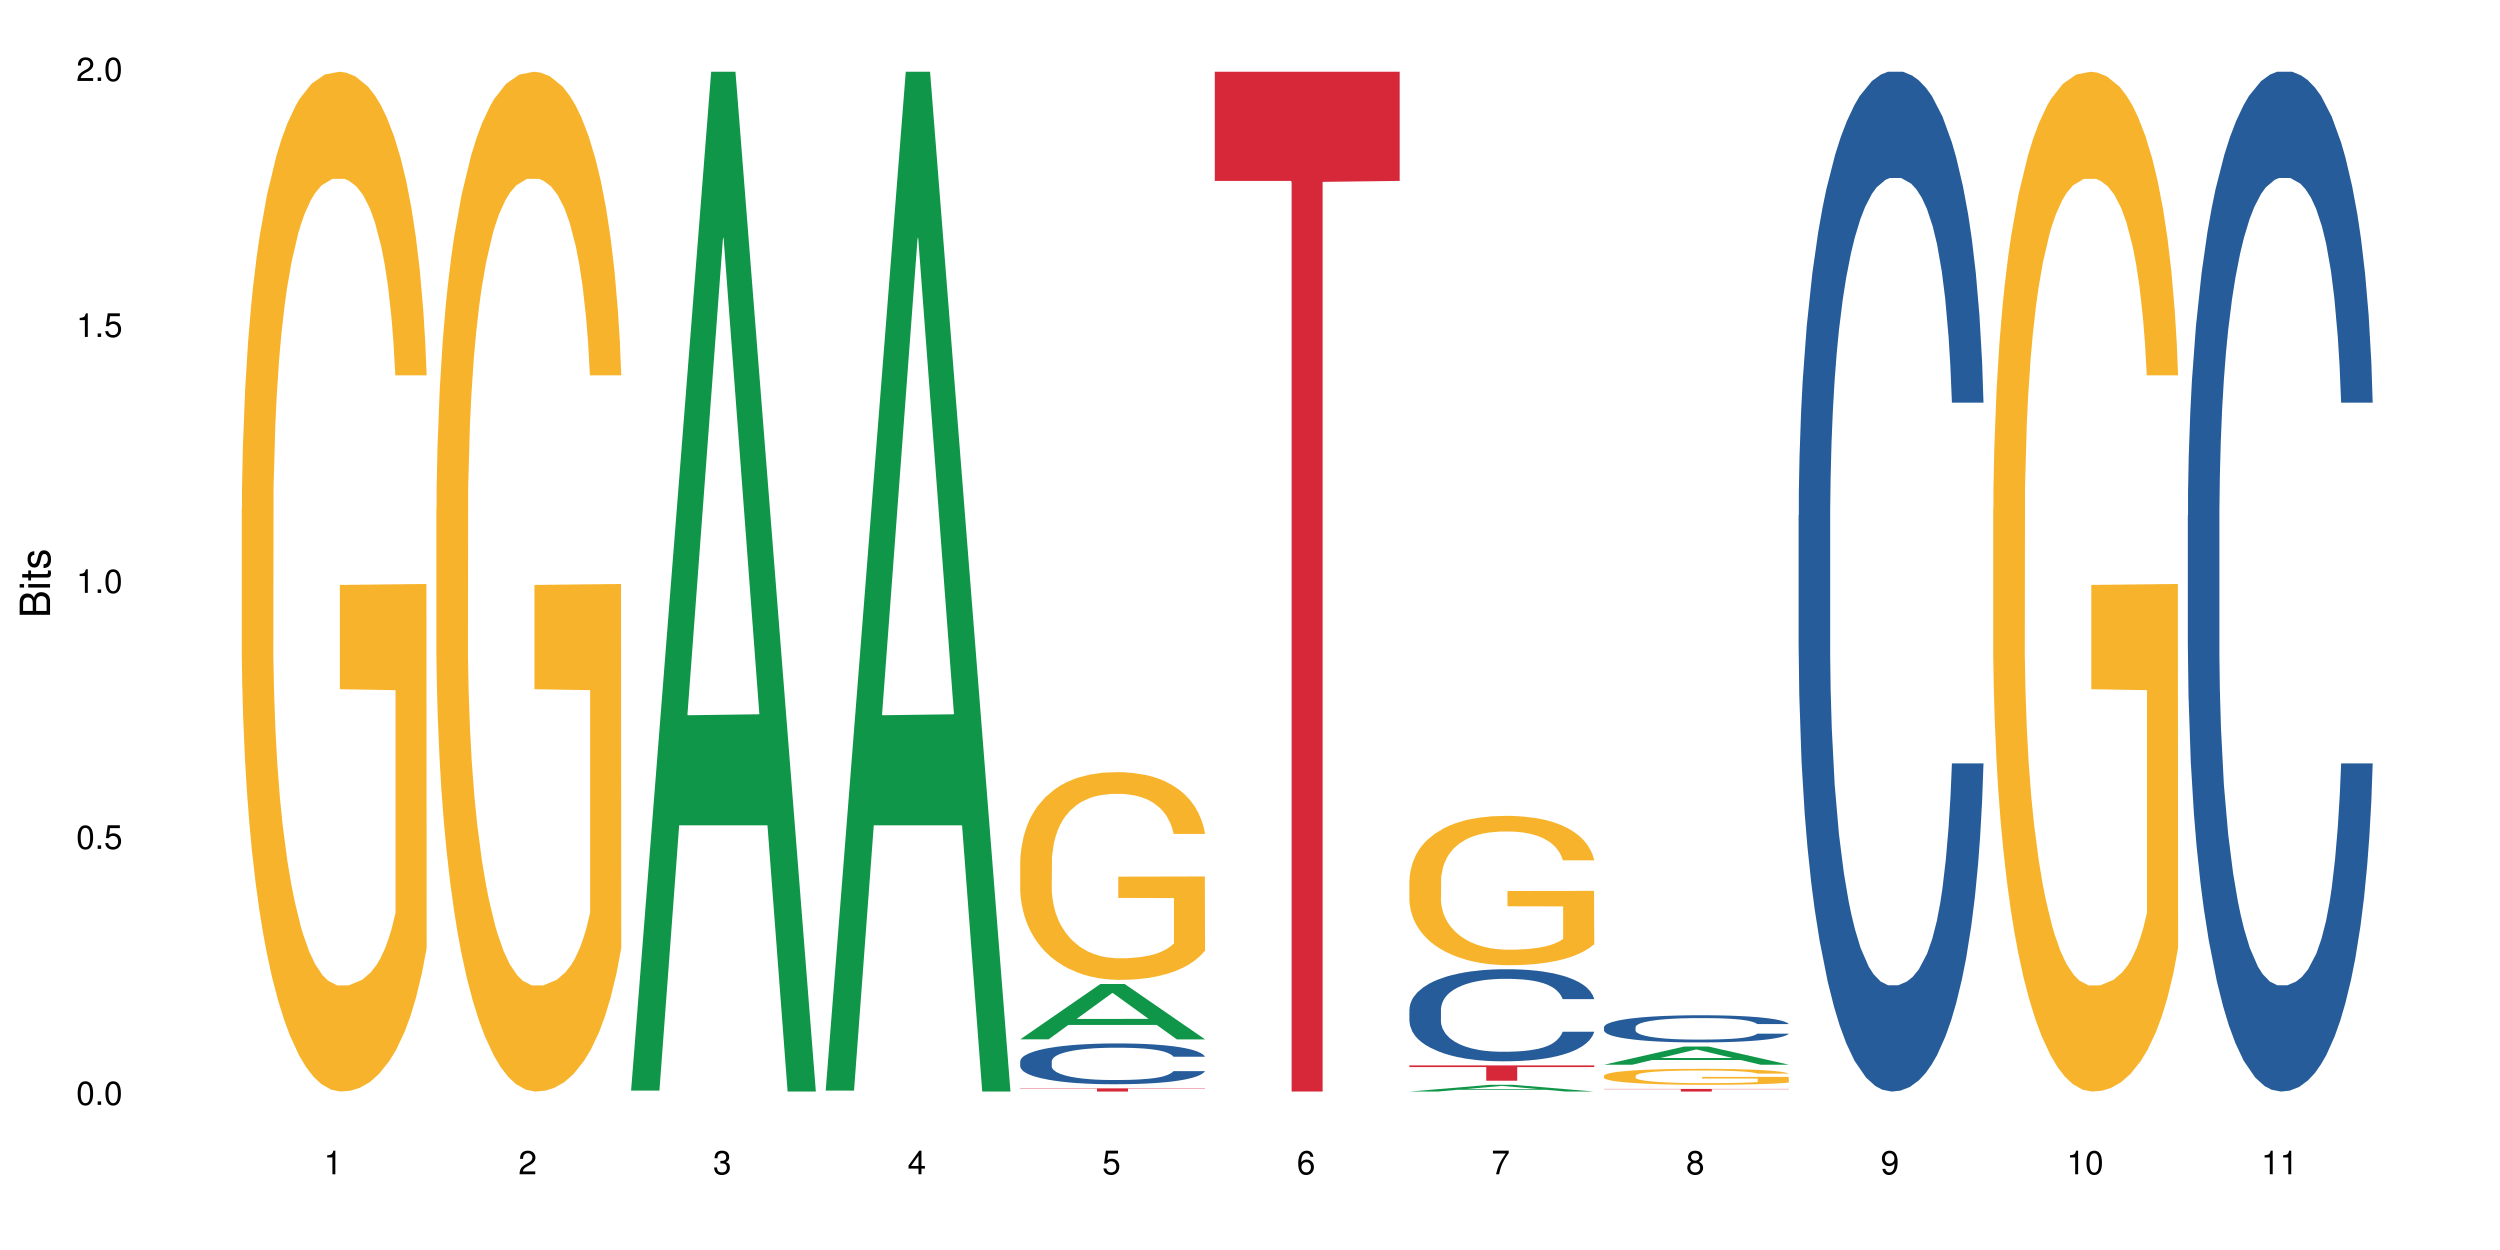 <?xml version="1.0" encoding="UTF-8"?>
<svg xmlns="http://www.w3.org/2000/svg" xmlns:xlink="http://www.w3.org/1999/xlink" width="720pt" height="360pt" viewBox="0 0 720 360" version="1.1">
<defs>
<g>
<symbol overflow="visible" id="glyph0-0">
<path style="stroke:none;" d=""/>
</symbol>
<symbol overflow="visible" id="glyph0-1">
<path style="stroke:none;" d="M 2.641 -6.797 C 2 -6.797 1.422 -6.531 1.078 -6.047 C 0.641 -5.453 0.406 -4.547 0.406 -3.297 C 0.406 -1 1.188 0.219 2.641 0.219 C 4.078 0.219 4.859 -1 4.859 -3.234 C 4.859 -4.562 4.656 -5.438 4.203 -6.047 C 3.844 -6.531 3.281 -6.797 2.641 -6.797 Z M 2.641 -6.047 C 3.547 -6.047 4 -5.125 4 -3.312 C 4 -1.375 3.562 -0.484 2.625 -0.484 C 1.734 -0.484 1.281 -1.422 1.281 -3.281 C 1.281 -5.141 1.734 -6.047 2.641 -6.047 Z M 2.641 -6.047 "/>
</symbol>
<symbol overflow="visible" id="glyph0-2">
<path style="stroke:none;" d="M 1.828 -1 L 0.828 -1 L 0.828 0 L 1.828 0 Z M 1.828 -1 "/>
</symbol>
<symbol overflow="visible" id="glyph0-3">
<path style="stroke:none;" d="M 4.562 -6.797 L 1.062 -6.797 L 0.547 -3.094 L 1.328 -3.094 C 1.719 -3.562 2.047 -3.734 2.578 -3.734 C 3.484 -3.734 4.062 -3.109 4.062 -2.094 C 4.062 -1.125 3.484 -0.531 2.578 -0.531 C 1.828 -0.531 1.375 -0.906 1.188 -1.672 L 0.328 -1.672 C 0.453 -1.109 0.547 -0.844 0.75 -0.594 C 1.125 -0.078 1.828 0.219 2.594 0.219 C 3.969 0.219 4.922 -0.781 4.922 -2.219 C 4.922 -3.562 4.031 -4.484 2.719 -4.484 C 2.25 -4.484 1.859 -4.359 1.469 -4.062 L 1.734 -5.969 L 4.562 -5.969 Z M 4.562 -6.797 "/>
</symbol>
<symbol overflow="visible" id="glyph0-4">
<path style="stroke:none;" d="M 2.484 -4.844 L 2.484 0 L 3.328 0 L 3.328 -6.797 L 2.766 -6.797 C 2.469 -5.75 2.281 -5.609 0.984 -5.453 L 0.984 -4.844 Z M 2.484 -4.844 "/>
</symbol>
<symbol overflow="visible" id="glyph0-5">
<path style="stroke:none;" d="M 4.859 -0.828 L 1.281 -0.828 C 1.359 -1.391 1.672 -1.75 2.5 -2.234 L 3.469 -2.75 C 4.406 -3.266 4.906 -3.969 4.906 -4.812 C 4.906 -5.375 4.672 -5.906 4.266 -6.266 C 3.859 -6.625 3.375 -6.797 2.719 -6.797 C 1.859 -6.797 1.219 -6.5 0.844 -5.922 C 0.609 -5.562 0.5 -5.125 0.484 -4.438 L 1.328 -4.438 C 1.359 -4.906 1.406 -5.188 1.531 -5.406 C 1.75 -5.812 2.188 -6.062 2.703 -6.062 C 3.469 -6.062 4.031 -5.516 4.031 -4.781 C 4.031 -4.25 3.719 -3.797 3.125 -3.438 L 2.234 -2.938 C 0.812 -2.141 0.406 -1.5 0.328 0 L 4.859 0 Z M 4.859 -0.828 "/>
</symbol>
<symbol overflow="visible" id="glyph0-6">
<path style="stroke:none;" d="M 2.125 -3.125 L 2.578 -3.125 C 3.516 -3.125 3.984 -2.703 3.984 -1.891 C 3.984 -1.031 3.469 -0.531 2.578 -0.531 C 1.656 -0.531 1.203 -0.984 1.156 -1.969 L 0.312 -1.969 C 0.344 -1.422 0.438 -1.078 0.609 -0.766 C 0.953 -0.109 1.625 0.219 2.547 0.219 C 3.953 0.219 4.859 -0.609 4.859 -1.906 C 4.859 -2.766 4.516 -3.25 3.703 -3.516 C 4.344 -3.766 4.656 -4.25 4.656 -4.938 C 4.656 -6.109 3.875 -6.797 2.578 -6.797 C 1.203 -6.797 0.484 -6.047 0.453 -4.609 L 1.297 -4.609 C 1.312 -5.016 1.344 -5.25 1.453 -5.453 C 1.641 -5.828 2.062 -6.062 2.594 -6.062 C 3.344 -6.062 3.797 -5.625 3.797 -4.906 C 3.797 -4.422 3.609 -4.141 3.25 -3.984 C 3.016 -3.891 2.719 -3.844 2.125 -3.844 Z M 2.125 -3.125 "/>
</symbol>
<symbol overflow="visible" id="glyph0-7">
<path style="stroke:none;" d="M 3.141 -1.625 L 3.141 0 L 3.984 0 L 3.984 -1.625 L 4.984 -1.625 L 4.984 -2.391 L 3.984 -2.391 L 3.984 -6.797 L 3.359 -6.797 L 0.266 -2.516 L 0.266 -1.625 Z M 3.141 -2.391 L 1 -2.391 L 3.141 -5.359 Z M 3.141 -2.391 "/>
</symbol>
<symbol overflow="visible" id="glyph0-8">
<path style="stroke:none;" d="M 4.781 -5.031 C 4.609 -6.141 3.891 -6.797 2.844 -6.797 C 2.094 -6.797 1.422 -6.438 1.031 -5.828 C 0.609 -5.172 0.406 -4.344 0.406 -3.094 C 0.406 -1.953 0.578 -1.234 0.984 -0.625 C 1.359 -0.078 1.953 0.219 2.703 0.219 C 3.984 0.219 4.922 -0.734 4.922 -2.078 C 4.922 -3.344 4.062 -4.234 2.844 -4.234 C 2.172 -4.234 1.641 -3.969 1.281 -3.469 C 1.281 -5.125 1.828 -6.047 2.797 -6.047 C 3.391 -6.047 3.797 -5.672 3.938 -5.031 Z M 2.734 -3.484 C 3.547 -3.484 4.062 -2.922 4.062 -2 C 4.062 -1.156 3.484 -0.531 2.703 -0.531 C 1.922 -0.531 1.328 -1.188 1.328 -2.047 C 1.328 -2.891 1.906 -3.484 2.734 -3.484 Z M 2.734 -3.484 "/>
</symbol>
<symbol overflow="visible" id="glyph0-9">
<path style="stroke:none;" d="M 4.984 -6.797 L 0.438 -6.797 L 0.438 -5.969 L 4.109 -5.969 C 2.5 -3.656 1.828 -2.234 1.328 0 L 2.219 0 C 2.594 -2.172 3.453 -4.047 4.984 -6.094 Z M 4.984 -6.797 "/>
</symbol>
<symbol overflow="visible" id="glyph0-10">
<path style="stroke:none;" d="M 3.75 -3.578 C 4.453 -4 4.688 -4.344 4.688 -4.984 C 4.688 -6.047 3.844 -6.797 2.641 -6.797 C 1.438 -6.797 0.594 -6.047 0.594 -4.984 C 0.594 -4.359 0.828 -4.016 1.516 -3.578 C 0.734 -3.203 0.359 -2.641 0.359 -1.891 C 0.359 -0.641 1.297 0.219 2.641 0.219 C 3.984 0.219 4.922 -0.641 4.922 -1.875 C 4.922 -2.641 4.531 -3.203 3.75 -3.578 Z M 2.641 -6.047 C 3.359 -6.047 3.812 -5.625 3.812 -4.969 C 3.812 -4.344 3.344 -3.922 2.641 -3.922 C 1.922 -3.922 1.453 -4.344 1.453 -4.984 C 1.453 -5.625 1.922 -6.047 2.641 -6.047 Z M 2.641 -3.203 C 3.484 -3.203 4.062 -2.672 4.062 -1.875 C 4.062 -1.062 3.484 -0.531 2.625 -0.531 C 1.797 -0.531 1.219 -1.078 1.219 -1.875 C 1.219 -2.672 1.797 -3.203 2.641 -3.203 Z M 2.641 -3.203 "/>
</symbol>
<symbol overflow="visible" id="glyph0-11">
<path style="stroke:none;" d="M 0.516 -1.547 C 0.672 -0.438 1.406 0.219 2.438 0.219 C 3.188 0.219 3.859 -0.141 4.266 -0.75 C 4.688 -1.406 4.891 -2.25 4.891 -3.484 C 4.891 -4.625 4.703 -5.359 4.312 -5.953 C 3.938 -6.5 3.344 -6.797 2.594 -6.797 C 1.297 -6.797 0.359 -5.844 0.359 -4.516 C 0.359 -3.25 1.234 -2.344 2.453 -2.344 C 3.094 -2.344 3.562 -2.578 4.016 -3.109 C 4 -1.453 3.469 -0.531 2.5 -0.531 C 1.906 -0.531 1.484 -0.906 1.359 -1.547 Z M 2.578 -6.062 C 3.375 -6.062 3.969 -5.406 3.969 -4.531 C 3.969 -3.688 3.375 -3.094 2.547 -3.094 C 1.734 -3.094 1.234 -3.672 1.234 -4.578 C 1.234 -5.438 1.797 -6.062 2.578 -6.062 Z M 2.578 -6.062 "/>
</symbol>
<symbol overflow="visible" id="glyph1-0">
<path style="stroke:none;" d=""/>
</symbol>
<symbol overflow="visible" id="glyph1-1">
<path style="stroke:none;" d="M 0 -0.953 L 0 -4.891 C 0 -5.719 -0.234 -6.344 -0.734 -6.797 C -1.188 -7.234 -1.812 -7.469 -2.5 -7.469 C -3.547 -7.469 -4.188 -7 -4.625 -5.875 C -4.984 -6.672 -5.641 -7.094 -6.531 -7.094 C -7.156 -7.094 -7.734 -6.859 -8.141 -6.391 C -8.562 -5.938 -8.75 -5.344 -8.75 -4.5 L -8.75 -0.953 Z M -4.984 -2.062 L -7.766 -2.062 L -7.766 -4.219 C -7.766 -4.844 -7.688 -5.203 -7.453 -5.5 C -7.219 -5.812 -6.859 -5.969 -6.375 -5.969 C -5.906 -5.969 -5.531 -5.812 -5.297 -5.5 C -5.062 -5.203 -4.984 -4.844 -4.984 -4.219 Z M -0.984 -2.062 L -4 -2.062 L -4 -4.781 C -4 -5.328 -3.859 -5.688 -3.578 -5.953 C -3.297 -6.219 -2.922 -6.359 -2.484 -6.359 C -2.062 -6.359 -1.688 -6.219 -1.406 -5.953 C -1.109 -5.688 -0.984 -5.328 -0.984 -4.781 Z M -0.984 -2.062 "/>
</symbol>
<symbol overflow="visible" id="glyph1-2">
<path style="stroke:none;" d="M -6.281 -1.797 L -6.281 -0.797 L 0 -0.797 L 0 -1.797 Z M -8.75 -1.797 L -8.75 -0.797 L -7.484 -0.797 L -7.484 -1.797 Z M -8.75 -1.797 "/>
</symbol>
<symbol overflow="visible" id="glyph1-3">
<path style="stroke:none;" d="M -6.281 -3.047 L -6.281 -2.016 L -8.016 -2.016 L -8.016 -1.016 L -6.281 -1.016 L -6.281 -0.172 L -5.469 -0.172 L -5.469 -1.016 L -0.719 -1.016 C -0.078 -1.016 0.281 -1.453 0.281 -2.234 C 0.281 -2.469 0.25 -2.719 0.188 -3.047 L -0.641 -3.047 C -0.609 -2.922 -0.594 -2.766 -0.594 -2.562 C -0.594 -2.141 -0.719 -2.016 -1.156 -2.016 L -5.469 -2.016 L -5.469 -3.047 Z M -6.281 -3.047 "/>
</symbol>
<symbol overflow="visible" id="glyph1-4">
<path style="stroke:none;" d="M -4.531 -5.25 C -5.766 -5.25 -6.469 -4.422 -6.469 -2.969 C -6.469 -1.516 -5.719 -0.562 -4.547 -0.562 C -3.562 -0.562 -3.094 -1.062 -2.734 -2.562 L -2.516 -3.484 C -2.344 -4.188 -2.094 -4.469 -1.625 -4.469 C -1.047 -4.469 -0.641 -3.875 -0.641 -3 C -0.641 -2.453 -0.797 -2 -1.062 -1.75 C -1.25 -1.594 -1.422 -1.531 -1.875 -1.469 L -1.875 -0.406 C -0.422 -0.453 0.281 -1.266 0.281 -2.922 C 0.281 -4.5 -0.5 -5.516 -1.719 -5.516 C -2.656 -5.516 -3.172 -4.984 -3.469 -3.734 L -3.703 -2.766 C -3.891 -1.953 -4.156 -1.609 -4.594 -1.609 C -5.172 -1.609 -5.547 -2.125 -5.547 -2.938 C -5.547 -3.75 -5.203 -4.172 -4.531 -4.203 Z M -4.531 -5.25 "/>
</symbol>
</g>
</defs>
<g id="surface38680">
<rect x="0" y="0" width="720" height="360" style="fill:rgb(100%,100%,100%);fill-opacity:1;stroke:none;"/>
<path style=" stroke:none;fill-rule:nonzero;fill:rgb(96.863%,70.196%,16.863%);fill-opacity:1;" d="M 69.629 146.461 L 69.695 146.191 L 69.695 140.828 L 69.953 128.758 L 70.602 112.129 L 71.449 98.449 L 72.355 87.719 L 72.941 82.086 L 73.914 74.039 L 74.758 68.141 L 76.902 56.07 L 79.629 44.805 L 81.121 39.977 L 82.809 35.414 L 85.215 30.32 L 86.316 28.441 L 89.691 24.148 L 93.523 21.469 L 97.746 20.664 L 99.691 20.93 L 102.355 22.004 L 105.992 24.953 L 108.07 27.637 L 109.691 30.32 L 111.379 33.805 L 113.457 39.172 L 115.406 45.609 L 116.965 52.047 L 118.523 60.094 L 119.82 68.676 L 120.926 78.062 L 121.898 89.328 L 122.484 98.715 L 122.875 108.105 L 113.848 108.105 L 113.328 98.715 L 112.742 91.477 L 111.77 82.625 L 110.797 76.188 L 109.82 71.09 L 108.004 64.117 L 106.445 59.824 L 104.496 56.07 L 102.613 53.656 L 100.473 52.047 L 99.172 51.508 L 95.73 51.508 L 92.613 53.387 L 90.797 55.531 L 89.5 57.68 L 87.68 61.703 L 86.578 64.922 L 85.926 67.066 L 83.98 75.383 L 82.68 82.891 L 81.965 87.988 L 81.059 96.035 L 80.406 103.277 L 79.695 114.004 L 79.305 122.051 L 78.785 140.293 L 78.719 188.574 L 78.914 198.766 L 79.305 209.762 L 79.824 219.418 L 80.602 229.609 L 81.383 237.391 L 82.746 247.852 L 83.914 254.824 L 84.824 259.383 L 86.578 266.625 L 87.289 269.039 L 88.98 273.867 L 90.73 277.625 L 92.875 280.844 L 94.5 282.453 L 97.094 283.793 L 100.406 283.793 L 104.305 282.184 L 106.77 280.039 L 108.457 277.891 L 109.562 276.016 L 110.926 273.062 L 111.898 270.383 L 112.809 267.43 L 113.914 262.871 L 113.914 198.766 L 97.875 198.496 L 97.875 168.457 L 122.809 168.188 L 122.875 273.062 L 121.512 280.305 L 119.82 287.281 L 118.199 292.645 L 116.512 297.203 L 114.109 302.301 L 112.16 305.52 L 109.172 309.273 L 106.445 311.688 L 103.59 313.297 L 101.055 314.102 L 98.07 314.371 L 95.406 313.836 L 92.551 312.227 L 90.277 310.078 L 88.199 307.398 L 86.121 303.91 L 83.523 298.277 L 81.836 293.719 L 80.082 288.086 L 78.332 281.379 L 76.773 274.137 L 75.734 268.504 L 74.695 262.066 L 73.59 254.02 L 72.551 244.898 L 71.773 236.586 L 71.059 227.195 L 70.539 218.344 L 70.02 206.277 L 69.758 196.621 L 69.629 188.305 Z M 69.629 146.461 "/>
<path style=" stroke:none;fill-rule:nonzero;fill:rgb(96.863%,70.196%,16.863%);fill-opacity:1;" d="M 125.676 146.461 L 125.742 146.191 L 125.742 140.828 L 126 128.758 L 126.648 112.129 L 127.492 98.449 L 128.402 87.719 L 128.988 82.086 L 129.961 74.039 L 130.805 68.141 L 132.949 56.07 L 135.676 44.805 L 137.168 39.977 L 138.855 35.414 L 141.258 30.32 L 142.363 28.441 L 145.738 24.148 L 149.57 21.469 L 153.793 20.664 L 155.738 20.93 L 158.402 22.004 L 162.039 24.953 L 164.117 27.637 L 165.738 30.32 L 167.426 33.805 L 169.504 39.172 L 171.453 45.609 L 173.012 52.047 L 174.57 60.094 L 175.867 68.676 L 176.973 78.062 L 177.945 89.328 L 178.531 98.715 L 178.918 108.105 L 169.895 108.105 L 169.375 98.715 L 168.789 91.477 L 167.816 82.625 L 166.844 76.188 L 165.867 71.09 L 164.051 64.117 L 162.492 59.824 L 160.543 56.07 L 158.66 53.656 L 156.52 52.047 L 155.219 51.508 L 151.777 51.508 L 148.66 53.387 L 146.844 55.531 L 145.543 57.68 L 143.727 61.703 L 142.621 64.922 L 141.973 67.066 L 140.027 75.383 L 138.727 82.891 L 138.012 87.988 L 137.105 96.035 L 136.453 103.277 L 135.738 114.004 L 135.352 122.051 L 134.832 140.293 L 134.766 188.574 L 134.961 198.766 L 135.352 209.762 L 135.871 219.418 L 136.648 229.609 L 137.43 237.391 L 138.793 247.852 L 139.961 254.824 L 140.871 259.383 L 142.621 266.625 L 143.336 269.039 L 145.023 273.867 L 146.777 277.625 L 148.922 280.844 L 150.543 282.453 L 153.141 283.793 L 156.453 283.793 L 160.348 282.184 L 162.816 280.039 L 164.504 277.891 L 165.609 276.016 L 166.973 273.062 L 167.945 270.383 L 168.855 267.43 L 169.961 262.871 L 169.961 198.766 L 153.922 198.496 L 153.922 168.457 L 178.855 168.188 L 178.918 273.062 L 177.555 280.305 L 175.867 287.281 L 174.246 292.645 L 172.555 297.203 L 170.152 302.301 L 168.207 305.52 L 165.219 309.273 L 162.492 311.688 L 159.637 313.297 L 157.102 314.102 L 154.117 314.371 L 151.453 313.836 L 148.598 312.227 L 146.324 310.078 L 144.246 307.398 L 142.168 303.91 L 139.57 298.277 L 137.883 293.719 L 136.129 288.086 L 134.375 281.379 L 132.816 274.137 L 131.777 268.504 L 130.742 262.066 L 129.637 254.02 L 128.598 244.898 L 127.82 236.586 L 127.105 227.195 L 126.586 218.344 L 126.066 206.277 L 125.805 196.621 L 125.676 188.305 Z M 125.676 146.461 "/>
<path style=" stroke:none;fill-rule:nonzero;fill:rgb(6.275%,58.824%,28.235%);fill-opacity:1;" d="M 181.723 314.094 L 181.777 313.82 L 204.816 20.664 L 211.812 20.664 L 234.965 314.371 L 226.832 314.371 L 221.031 237.703 L 195.602 237.703 L 189.914 314.094 L 181.723 314.094 L 198.047 205.988 L 218.695 205.711 L 208.402 68.648 L 208.289 68.375 L 208.172 69.199 L 197.992 205.711 L 198.047 205.988 Z M 181.723 314.094 "/>
<path style=" stroke:none;fill-rule:nonzero;fill:rgb(6.275%,58.824%,28.235%);fill-opacity:1;" d="M 237.77 314.094 L 237.824 313.82 L 260.863 20.664 L 267.859 20.664 L 291.012 314.371 L 282.879 314.371 L 277.074 237.703 L 251.648 237.703 L 245.961 314.094 L 237.77 314.094 L 254.094 205.988 L 274.742 205.711 L 264.449 68.648 L 264.332 68.375 L 264.219 69.199 L 254.039 205.711 L 254.094 205.988 Z M 237.77 314.094 "/>
<path style=" stroke:none;fill-rule:nonzero;fill:rgb(6.275%,58.824%,28.235%);fill-opacity:1;" d="M 293.816 299.324 L 293.871 299.312 L 316.91 283.387 L 323.906 283.387 L 347.059 299.34 L 338.926 299.34 L 333.121 295.176 L 307.695 295.176 L 302.008 299.324 L 293.816 299.324 L 310.141 293.453 L 330.789 293.438 L 320.492 285.992 L 320.379 285.977 L 320.266 286.023 L 310.082 293.438 L 310.141 293.453 Z M 293.816 299.324 "/>
<path style=" stroke:none;fill-rule:nonzero;fill:rgb(14.51%,36.078%,60%);fill-opacity:1;" d="M 293.816 305.633 L 293.879 305.621 L 293.879 305.363 L 294.074 304.953 L 294.527 304.438 L 294.984 304.086 L 296.152 303.453 L 297.777 302.84 L 299.465 302.367 L 300.699 302.09 L 301.801 301.875 L 304.332 301.477 L 305.957 301.273 L 307.711 301.09 L 309.852 300.906 L 311.41 300.801 L 314.918 300.629 L 317.516 300.551 L 319.527 300.52 L 323.879 300.52 L 326.477 300.562 L 328.359 300.617 L 330.438 300.703 L 332.191 300.801 L 335.242 301.035 L 337.969 301.336 L 339.203 301.508 L 341.148 301.84 L 342.645 302.164 L 343.684 302.441 L 344.852 302.84 L 345.891 303.324 L 346.668 303.871 L 347.059 304.332 L 337.969 304.332 L 337.516 303.902 L 336.996 303.57 L 336.02 303.129 L 335.047 302.816 L 333.684 302.508 L 332.449 302.305 L 330.762 302.098 L 329.266 301.969 L 327.711 301.875 L 326.215 301.809 L 323.359 301.746 L 320.047 301.746 L 318.812 301.766 L 316.281 301.852 L 314.918 301.926 L 312.969 302.078 L 311.605 302.219 L 309.984 302.43 L 308.879 302.613 L 307.516 302.895 L 306.543 303.141 L 305.438 303.496 L 304.789 303.762 L 304.203 304.062 L 303.684 304.418 L 303.293 304.793 L 303.035 305.191 L 302.906 305.578 L 302.906 307.242 L 303.035 307.629 L 303.359 308.078 L 304.203 308.734 L 305.438 309.305 L 306.867 309.754 L 308.23 310.078 L 309.008 310.227 L 310.047 310.398 L 311.672 310.613 L 314.008 310.828 L 315.371 310.914 L 317.449 311 L 319.594 311.043 L 322.449 311.043 L 324.98 311 L 326.672 310.945 L 328.422 310.859 L 330.824 310.676 L 332.32 310.504 L 333.617 310.301 L 334.594 310.098 L 335.242 309.926 L 336.215 309.594 L 336.996 309.227 L 337.578 308.852 L 337.969 308.488 L 347.059 308.488 L 346.668 308.918 L 346.086 309.336 L 345.5 309.648 L 344.59 310.023 L 343.551 310.355 L 342.059 310.73 L 340.824 310.977 L 339.203 311.246 L 337.707 311.449 L 336.086 311.633 L 333.684 311.848 L 332.125 311.957 L 330.438 312.051 L 328.422 312.137 L 325.891 312.211 L 323.164 312.254 L 320.633 312.266 L 317.906 312.246 L 315.891 312.203 L 313.23 312.105 L 309.918 311.914 L 307.516 311.707 L 305.633 311.504 L 304.008 311.289 L 302.191 311 L 299.852 310.527 L 298.426 310.16 L 297.449 309.863 L 296.348 309.441 L 295.566 309.066 L 294.66 308.465 L 294.008 307.703 L 293.816 307.113 Z M 293.816 305.633 "/>
<path style=" stroke:none;fill-rule:nonzero;fill:rgb(96.863%,70.196%,16.863%);fill-opacity:1;" d="M 293.816 247.996 L 293.879 247.941 L 293.879 246.848 L 294.141 244.391 L 294.789 241 L 295.633 238.215 L 296.543 236.027 L 297.125 234.879 L 298.102 233.242 L 298.945 232.039 L 301.086 229.578 L 303.812 227.285 L 305.309 226.301 L 306.996 225.371 L 309.398 224.332 L 310.504 223.949 L 313.879 223.078 L 317.711 222.531 L 321.93 222.367 L 323.879 222.422 L 326.539 222.641 L 330.176 223.238 L 332.254 223.785 L 333.879 224.332 L 335.566 225.043 L 337.645 226.137 L 339.59 227.449 L 341.148 228.758 L 342.707 230.398 L 344.008 232.148 L 345.109 234.062 L 346.086 236.355 L 346.668 238.27 L 347.059 240.18 L 338.035 240.18 L 337.516 238.27 L 336.93 236.793 L 335.957 234.988 L 334.98 233.68 L 334.008 232.641 L 332.191 231.219 L 330.633 230.344 L 328.684 229.578 L 326.801 229.086 L 324.656 228.758 L 323.359 228.652 L 319.918 228.652 L 316.801 229.031 L 314.984 229.469 L 313.684 229.906 L 311.867 230.727 L 310.762 231.383 L 310.113 231.82 L 308.164 233.516 L 306.867 235.043 L 306.152 236.082 L 305.242 237.723 L 304.594 239.199 L 303.879 241.383 L 303.488 243.023 L 302.969 246.738 L 302.906 256.578 L 303.102 258.652 L 303.488 260.895 L 304.008 262.859 L 304.789 264.938 L 305.566 266.523 L 306.93 268.652 L 308.102 270.074 L 309.008 271.004 L 310.762 272.48 L 311.477 272.973 L 313.164 273.953 L 314.918 274.719 L 317.059 275.375 L 318.684 275.703 L 321.281 275.977 L 324.594 275.977 L 328.488 275.648 L 330.957 275.211 L 332.645 274.773 L 333.746 274.391 L 335.113 273.789 L 336.086 273.246 L 336.996 272.645 L 338.098 271.715 L 338.098 258.652 L 322.059 258.598 L 322.059 252.477 L 346.992 252.422 L 347.059 273.789 L 345.695 275.266 L 344.008 276.688 L 342.383 277.781 L 340.695 278.711 L 338.293 279.746 L 336.344 280.402 L 333.359 281.168 L 330.633 281.66 L 327.773 281.988 L 325.242 282.152 L 322.254 282.207 L 319.594 282.098 L 316.734 281.77 L 314.465 281.332 L 312.387 280.785 L 310.309 280.074 L 307.711 278.93 L 306.023 278 L 304.27 276.852 L 302.516 275.484 L 300.957 274.008 L 299.918 272.863 L 298.879 271.551 L 297.777 269.91 L 296.738 268.055 L 295.957 266.359 L 295.242 264.445 L 294.723 262.641 L 294.203 260.184 L 293.945 258.215 L 293.816 256.523 Z M 293.816 247.996 "/>
<path style=" stroke:none;fill-rule:nonzero;fill:rgb(83.922%,15.686%,22.353%);fill-opacity:1;" d="M 293.816 313.445 L 347.059 313.445 L 347.059 313.547 L 324.867 313.547 L 324.867 314.371 L 315.941 314.371 L 315.941 313.547 L 293.816 313.547 Z M 293.816 313.445 "/>
<path style=" stroke:none;fill-rule:nonzero;fill:rgb(83.922%,15.686%,22.353%);fill-opacity:1;" d="M 349.859 20.664 L 403.105 20.664 L 403.105 52.102 L 380.914 52.379 L 380.914 314.371 L 371.988 314.371 L 371.988 52.652 L 371.859 52.102 L 349.859 52.102 Z M 349.859 20.664 "/>
<path style=" stroke:none;fill-rule:nonzero;fill:rgb(6.275%,58.824%,28.235%);fill-opacity:1;" d="M 405.906 314.367 L 405.965 314.367 L 429.004 312.43 L 436 312.43 L 459.152 314.371 L 451.016 314.371 L 445.215 313.863 L 419.789 313.863 L 414.098 314.367 L 405.906 314.367 L 422.234 313.656 L 442.883 313.652 L 432.586 312.746 L 432.473 312.746 L 432.359 312.75 L 422.176 313.652 L 422.234 313.656 Z M 405.906 314.367 "/>
<path style=" stroke:none;fill-rule:nonzero;fill:rgb(14.51%,36.078%,60%);fill-opacity:1;" d="M 405.906 290.691 L 405.973 290.664 L 405.973 290.082 L 406.168 289.164 L 406.621 288 L 407.078 287.199 L 408.246 285.77 L 409.867 284.391 L 411.555 283.324 L 412.789 282.695 L 413.895 282.211 L 416.426 281.312 L 418.051 280.852 L 419.805 280.441 L 421.945 280.031 L 423.504 279.789 L 427.012 279.398 L 429.609 279.23 L 431.621 279.156 L 435.973 279.156 L 438.566 279.254 L 440.453 279.375 L 442.527 279.57 L 444.281 279.789 L 447.336 280.32 L 450.062 281 L 451.293 281.387 L 453.242 282.137 L 454.734 282.863 L 455.773 283.492 L 456.945 284.391 L 457.984 285.48 L 458.762 286.715 L 459.152 287.758 L 450.062 287.758 L 449.605 286.789 L 449.086 286.039 L 448.113 285.043 L 447.141 284.344 L 445.777 283.641 L 444.543 283.18 L 442.855 282.719 L 441.359 282.43 L 439.801 282.211 L 438.309 282.066 L 435.453 281.918 L 432.141 281.918 L 430.906 281.969 L 428.375 282.16 L 427.012 282.332 L 425.062 282.672 L 423.699 282.984 L 422.074 283.469 L 420.973 283.883 L 419.609 284.512 L 418.633 285.07 L 417.531 285.867 L 416.883 286.473 L 416.297 287.152 L 415.777 287.953 L 415.387 288.801 L 415.129 289.695 L 414.996 290.57 L 414.996 294.324 L 415.129 295.195 L 415.453 296.215 L 416.297 297.691 L 417.531 298.977 L 418.957 299.992 L 420.324 300.719 L 421.102 301.059 L 422.141 301.445 L 423.766 301.93 L 426.102 302.414 L 427.465 302.609 L 429.543 302.805 L 431.684 302.898 L 434.543 302.898 L 437.074 302.805 L 438.762 302.684 L 440.516 302.488 L 442.918 302.078 L 444.41 301.688 L 445.711 301.23 L 446.684 300.77 L 447.336 300.379 L 448.309 299.629 L 449.086 298.805 L 449.672 297.957 L 450.062 297.133 L 459.152 297.133 L 458.762 298.102 L 458.176 299.047 L 457.594 299.75 L 456.684 300.598 L 455.645 301.352 L 454.152 302.199 L 452.918 302.754 L 451.293 303.359 L 449.801 303.82 L 448.18 304.234 L 445.777 304.719 L 444.219 304.961 L 442.527 305.18 L 440.516 305.371 L 437.984 305.543 L 435.258 305.637 L 432.723 305.664 L 429.996 305.613 L 427.984 305.516 L 425.32 305.301 L 422.012 304.863 L 419.609 304.402 L 417.727 303.941 L 416.102 303.457 L 414.285 302.805 L 411.945 301.738 L 410.52 300.914 L 409.543 300.234 L 408.441 299.289 L 407.66 298.441 L 406.75 297.086 L 406.102 295.367 L 405.906 294.031 Z M 405.906 290.691 "/>
<path style=" stroke:none;fill-rule:nonzero;fill:rgb(96.863%,70.196%,16.863%);fill-opacity:1;" d="M 405.906 253.387 L 405.973 253.348 L 405.973 252.562 L 406.23 250.797 L 406.883 248.359 L 407.727 246.355 L 408.633 244.785 L 409.219 243.961 L 410.191 242.781 L 411.039 241.918 L 413.18 240.152 L 415.906 238.5 L 417.402 237.793 L 419.09 237.125 L 421.492 236.379 L 422.594 236.105 L 425.973 235.477 L 429.801 235.082 L 434.023 234.965 L 435.973 235.004 L 438.633 235.164 L 442.27 235.594 L 444.348 235.988 L 445.969 236.379 L 447.66 236.891 L 449.738 237.676 L 451.684 238.617 L 453.242 239.562 L 454.801 240.738 L 456.102 241.996 L 457.203 243.371 L 458.176 245.023 L 458.762 246.395 L 459.152 247.77 L 450.125 247.77 L 449.605 246.395 L 449.023 245.336 L 448.047 244.039 L 447.074 243.098 L 446.102 242.352 L 444.281 241.328 L 442.723 240.699 L 440.777 240.152 L 438.895 239.797 L 436.75 239.562 L 435.453 239.484 L 432.012 239.484 L 428.895 239.758 L 427.074 240.07 L 425.777 240.387 L 423.957 240.977 L 422.855 241.445 L 422.207 241.762 L 420.258 242.98 L 418.957 244.078 L 418.246 244.824 L 417.336 246.004 L 416.688 247.062 L 415.973 248.637 L 415.582 249.812 L 415.062 252.484 L 414.996 259.555 L 415.191 261.047 L 415.582 262.66 L 416.102 264.074 L 416.883 265.566 L 417.66 266.703 L 419.023 268.234 L 420.191 269.258 L 421.102 269.926 L 422.855 270.984 L 423.57 271.34 L 425.258 272.047 L 427.012 272.598 L 429.152 273.066 L 430.777 273.305 L 433.375 273.5 L 436.684 273.5 L 440.582 273.266 L 443.047 272.949 L 444.738 272.637 L 445.84 272.359 L 447.203 271.93 L 448.18 271.535 L 449.086 271.105 L 450.191 270.438 L 450.191 261.047 L 434.152 261.008 L 434.152 256.609 L 459.086 256.57 L 459.152 271.93 L 457.789 272.988 L 456.102 274.012 L 454.477 274.797 L 452.789 275.465 L 450.387 276.211 L 448.438 276.68 L 445.449 277.23 L 442.723 277.586 L 439.867 277.82 L 437.336 277.938 L 434.348 277.977 L 431.684 277.898 L 428.828 277.664 L 426.555 277.348 L 424.477 276.957 L 422.398 276.445 L 419.805 275.621 L 418.113 274.953 L 416.363 274.129 L 414.609 273.145 L 413.051 272.086 L 412.012 271.262 L 410.973 270.316 L 409.867 269.141 L 408.828 267.805 L 408.051 266.586 L 407.336 265.211 L 406.816 263.914 L 406.297 262.148 L 406.039 260.734 L 405.906 259.516 Z M 405.906 253.387 "/>
<path style=" stroke:none;fill-rule:nonzero;fill:rgb(83.922%,15.686%,22.353%);fill-opacity:1;" d="M 405.906 306.844 L 459.152 306.844 L 459.152 307.312 L 436.961 307.316 L 436.961 311.25 L 428.035 311.25 L 428.035 307.32 L 427.902 307.312 L 405.906 307.312 Z M 405.906 306.844 "/>
<path style=" stroke:none;fill-rule:nonzero;fill:rgb(6.275%,58.824%,28.235%);fill-opacity:1;" d="M 461.953 306.637 L 462.012 306.633 L 485.051 301.398 L 492.047 301.398 L 515.199 306.641 L 507.062 306.641 L 501.262 305.273 L 475.832 305.273 L 470.145 306.637 L 461.953 306.637 L 478.281 304.707 L 498.93 304.703 L 488.633 302.254 L 488.52 302.25 L 488.406 302.266 L 478.223 304.703 L 478.281 304.707 Z M 461.953 306.637 "/>
<path style=" stroke:none;fill-rule:nonzero;fill:rgb(14.51%,36.078%,60%);fill-opacity:1;" d="M 461.953 295.801 L 462.02 295.793 L 462.02 295.621 L 462.215 295.352 L 462.668 295.008 L 463.121 294.773 L 464.293 294.352 L 465.914 293.941 L 467.602 293.629 L 468.836 293.441 L 469.941 293.301 L 472.473 293.035 L 474.098 292.898 L 475.848 292.777 L 477.992 292.656 L 479.551 292.586 L 483.059 292.473 L 485.652 292.422 L 487.668 292.398 L 492.016 292.398 L 494.613 292.43 L 496.496 292.465 L 498.574 292.52 L 500.328 292.586 L 503.379 292.742 L 506.109 292.941 L 507.34 293.059 L 509.289 293.277 L 510.781 293.492 L 511.82 293.68 L 512.992 293.941 L 514.027 294.266 L 514.809 294.629 L 515.199 294.938 L 506.109 294.938 L 505.652 294.652 L 505.133 294.43 L 504.16 294.137 L 503.188 293.93 L 501.82 293.723 L 500.59 293.586 L 498.898 293.449 L 497.406 293.363 L 495.848 293.301 L 494.355 293.258 L 491.496 293.215 L 488.188 293.215 L 486.953 293.23 L 484.422 293.285 L 483.059 293.336 L 481.109 293.438 L 479.746 293.527 L 478.121 293.672 L 477.02 293.793 L 475.656 293.98 L 474.68 294.145 L 473.578 294.379 L 472.926 294.559 L 472.344 294.758 L 471.824 294.992 L 471.434 295.246 L 471.176 295.508 L 471.043 295.766 L 471.043 296.875 L 471.176 297.133 L 471.5 297.43 L 472.344 297.867 L 473.578 298.246 L 475.004 298.547 L 476.367 298.762 L 477.148 298.859 L 478.188 298.977 L 479.809 299.117 L 482.148 299.262 L 483.512 299.316 L 485.59 299.375 L 487.73 299.402 L 490.59 299.402 L 493.121 299.375 L 494.809 299.34 L 496.562 299.281 L 498.965 299.16 L 500.457 299.047 L 501.758 298.91 L 502.73 298.773 L 503.379 298.66 L 504.355 298.438 L 505.133 298.195 L 505.719 297.945 L 506.109 297.703 L 515.199 297.703 L 514.809 297.988 L 514.223 298.266 L 513.641 298.477 L 512.73 298.727 L 511.691 298.945 L 510.199 299.195 L 508.965 299.359 L 507.34 299.539 L 505.848 299.676 L 504.223 299.797 L 501.82 299.941 L 500.262 300.012 L 498.574 300.074 L 496.562 300.133 L 494.031 300.184 L 491.305 300.211 L 488.77 300.219 L 486.043 300.203 L 484.031 300.176 L 481.367 300.113 L 478.059 299.984 L 475.656 299.848 L 473.77 299.711 L 472.148 299.57 L 470.332 299.375 L 467.992 299.062 L 466.562 298.816 L 465.59 298.617 L 464.484 298.34 L 463.707 298.09 L 462.797 297.688 L 462.148 297.18 L 461.953 296.789 Z M 461.953 295.801 "/>
<path style=" stroke:none;fill-rule:nonzero;fill:rgb(96.863%,70.196%,16.863%);fill-opacity:1;" d="M 461.953 309.793 L 462.02 309.789 L 462.02 309.707 L 462.277 309.516 L 462.93 309.258 L 463.773 309.043 L 464.68 308.871 L 465.266 308.785 L 466.238 308.66 L 467.082 308.566 L 469.227 308.375 L 471.953 308.199 L 473.445 308.125 L 475.137 308.051 L 477.539 307.973 L 478.641 307.941 L 482.02 307.875 L 485.848 307.832 L 490.07 307.82 L 492.016 307.824 L 494.68 307.844 L 498.316 307.887 L 500.395 307.93 L 502.016 307.973 L 503.703 308.027 L 505.781 308.109 L 507.73 308.211 L 509.289 308.312 L 510.848 308.441 L 512.145 308.574 L 513.25 308.723 L 514.223 308.898 L 514.809 309.047 L 515.199 309.191 L 506.172 309.191 L 505.652 309.047 L 505.07 308.934 L 504.094 308.793 L 503.121 308.691 L 502.148 308.613 L 500.328 308.504 L 498.77 308.434 L 496.82 308.375 L 494.938 308.34 L 492.797 308.312 L 491.496 308.305 L 488.055 308.305 L 484.941 308.336 L 483.121 308.367 L 481.824 308.402 L 480.004 308.465 L 478.902 308.516 L 478.25 308.551 L 476.305 308.68 L 475.004 308.797 L 474.289 308.879 L 473.383 309.004 L 472.734 309.117 L 472.02 309.285 L 471.629 309.41 L 471.109 309.699 L 471.043 310.457 L 471.238 310.613 L 471.629 310.789 L 472.148 310.938 L 472.926 311.098 L 473.707 311.223 L 475.07 311.387 L 476.238 311.496 L 477.148 311.566 L 478.902 311.68 L 479.617 311.719 L 481.305 311.793 L 483.059 311.852 L 485.199 311.902 L 486.824 311.93 L 489.422 311.949 L 492.73 311.949 L 496.629 311.926 L 499.094 311.891 L 500.781 311.855 L 501.887 311.828 L 503.25 311.781 L 504.223 311.738 L 505.133 311.691 L 506.238 311.621 L 506.238 310.613 L 490.199 310.609 L 490.199 310.141 L 515.133 310.137 L 515.199 311.781 L 513.836 311.895 L 512.145 312.004 L 510.523 312.09 L 508.836 312.16 L 506.434 312.238 L 504.484 312.289 L 501.496 312.348 L 498.77 312.387 L 495.914 312.414 L 493.383 312.426 L 490.395 312.43 L 487.73 312.422 L 484.875 312.395 L 482.602 312.363 L 480.523 312.32 L 478.445 312.266 L 475.848 312.176 L 474.16 312.105 L 472.406 312.016 L 470.656 311.91 L 469.098 311.797 L 468.059 311.711 L 467.02 311.609 L 465.914 311.48 L 464.875 311.34 L 464.098 311.207 L 463.383 311.062 L 462.863 310.922 L 462.344 310.734 L 462.082 310.582 L 461.953 310.449 Z M 461.953 309.793 "/>
<path style=" stroke:none;fill-rule:nonzero;fill:rgb(83.922%,15.686%,22.353%);fill-opacity:1;" d="M 461.953 313.609 L 515.199 313.609 L 515.199 313.691 L 493.008 313.691 L 493.008 314.371 L 484.078 314.371 L 484.078 313.691 L 461.953 313.691 Z M 461.953 313.609 "/>
<path style=" stroke:none;fill-rule:nonzero;fill:rgb(14.51%,36.078%,60%);fill-opacity:1;" d="M 518 148.457 L 518.066 148.188 L 518.066 141.742 L 518.262 131.543 L 518.715 118.656 L 519.168 109.797 L 520.336 93.957 L 521.961 78.652 L 523.648 66.84 L 524.883 59.859 L 525.988 54.492 L 528.52 44.559 L 530.141 39.457 L 531.895 34.891 L 534.039 30.328 L 535.598 27.645 L 539.102 23.348 L 541.699 21.469 L 543.715 20.664 L 548.062 20.664 L 550.66 21.738 L 552.543 23.078 L 554.621 25.227 L 556.375 27.645 L 559.426 33.551 L 562.152 41.066 L 563.387 45.363 L 565.336 53.684 L 566.828 61.738 L 567.867 68.719 L 569.035 78.652 L 570.074 90.734 L 570.855 104.426 L 571.246 115.969 L 562.152 115.969 L 561.699 105.23 L 561.18 96.91 L 560.207 85.902 L 559.23 78.117 L 557.867 70.332 L 556.633 65.23 L 554.945 60.129 L 553.453 56.906 L 551.895 54.492 L 550.402 52.879 L 547.543 51.27 L 544.234 51.27 L 543 51.805 L 540.465 53.953 L 539.102 55.832 L 537.156 59.59 L 535.793 63.082 L 534.168 68.449 L 533.062 73.016 L 531.699 79.996 L 530.727 86.172 L 529.621 95.031 L 528.973 101.742 L 528.391 109.258 L 527.871 118.117 L 527.48 127.516 L 527.219 137.449 L 527.09 147.113 L 527.09 188.727 L 527.219 198.391 L 527.547 209.668 L 528.391 226.043 L 529.621 240.273 L 531.051 251.547 L 532.414 259.602 L 533.195 263.359 L 534.234 267.656 L 535.855 273.027 L 538.195 278.395 L 539.559 280.543 L 541.637 282.691 L 543.777 283.766 L 546.637 283.766 L 549.168 282.691 L 550.855 281.348 L 552.609 279.199 L 555.012 274.637 L 556.504 270.34 L 557.805 265.242 L 558.777 260.141 L 559.426 255.844 L 560.402 247.52 L 561.18 238.395 L 561.766 228.996 L 562.152 219.867 L 571.246 219.867 L 570.855 230.609 L 570.27 241.078 L 569.688 248.863 L 568.777 258.262 L 567.738 266.582 L 566.246 275.98 L 565.012 282.152 L 563.387 288.867 L 561.895 293.969 L 560.27 298.531 L 557.867 303.898 L 556.309 306.586 L 554.621 309 L 552.609 311.148 L 550.078 313.027 L 547.348 314.102 L 544.816 314.371 L 542.09 313.832 L 540.078 312.762 L 537.414 310.344 L 534.102 305.512 L 531.699 300.41 L 529.816 295.309 L 528.195 289.941 L 526.375 282.691 L 524.039 270.879 L 522.609 261.75 L 521.637 254.234 L 520.531 243.762 L 519.754 234.367 L 518.844 219.332 L 518.195 200.27 L 518 185.504 Z M 518 148.457 "/>
<path style=" stroke:none;fill-rule:nonzero;fill:rgb(96.863%,70.196%,16.863%);fill-opacity:1;" d="M 574.047 146.461 L 574.113 146.191 L 574.113 140.828 L 574.371 128.758 L 575.02 112.129 L 575.863 98.449 L 576.773 87.719 L 577.359 82.086 L 578.332 74.039 L 579.176 68.141 L 581.32 56.07 L 584.047 44.805 L 585.539 39.977 L 587.227 35.414 L 589.629 30.32 L 590.734 28.441 L 594.109 24.148 L 597.941 21.469 L 602.16 20.664 L 604.109 20.93 L 606.773 22.004 L 610.41 24.953 L 612.484 27.637 L 614.109 30.32 L 615.797 33.805 L 617.875 39.172 L 619.824 45.609 L 621.383 52.047 L 622.941 60.094 L 624.238 68.676 L 625.344 78.062 L 626.316 89.328 L 626.902 98.715 L 627.289 108.105 L 618.266 108.105 L 617.746 98.715 L 617.16 91.477 L 616.188 82.625 L 615.215 76.188 L 614.238 71.09 L 612.422 64.117 L 610.863 59.824 L 608.914 56.07 L 607.031 53.656 L 604.891 52.047 L 603.59 51.508 L 600.148 51.508 L 597.031 53.387 L 595.215 55.531 L 593.914 57.68 L 592.098 61.703 L 590.992 64.922 L 590.344 67.066 L 588.398 75.383 L 587.098 82.891 L 586.383 87.988 L 585.477 96.035 L 584.824 103.277 L 584.109 114.004 L 583.723 122.051 L 583.203 140.293 L 583.137 188.574 L 583.332 198.766 L 583.723 209.762 L 584.242 219.418 L 585.02 229.609 L 585.801 237.391 L 587.164 247.852 L 588.332 254.824 L 589.242 259.383 L 590.992 266.625 L 591.707 269.039 L 593.395 273.867 L 595.148 277.625 L 597.293 280.844 L 598.914 282.453 L 601.512 283.793 L 604.824 283.793 L 608.719 282.184 L 611.188 280.039 L 612.875 277.891 L 613.98 276.016 L 615.344 273.062 L 616.316 270.383 L 617.227 267.43 L 618.332 262.871 L 618.332 198.766 L 602.293 198.496 L 602.293 168.457 L 627.227 168.188 L 627.289 273.062 L 625.926 280.305 L 624.238 287.281 L 622.617 292.645 L 620.926 297.203 L 618.523 302.301 L 616.578 305.52 L 613.59 309.273 L 610.863 311.688 L 608.008 313.297 L 605.473 314.102 L 602.488 314.371 L 599.824 313.836 L 596.969 312.227 L 594.695 310.078 L 592.617 307.398 L 590.539 303.91 L 587.941 298.277 L 586.254 293.719 L 584.5 288.086 L 582.746 281.379 L 581.188 274.137 L 580.148 268.504 L 579.109 262.066 L 578.008 254.02 L 576.969 244.898 L 576.188 236.586 L 575.477 227.195 L 574.957 218.344 L 574.438 206.277 L 574.176 196.621 L 574.047 188.305 Z M 574.047 146.461 "/>
<path style=" stroke:none;fill-rule:nonzero;fill:rgb(14.51%,36.078%,60%);fill-opacity:1;" d="M 630.094 148.457 L 630.156 148.188 L 630.156 141.742 L 630.352 131.543 L 630.809 118.656 L 631.262 109.797 L 632.43 93.957 L 634.055 78.652 L 635.742 66.84 L 636.977 59.859 L 638.078 54.492 L 640.613 44.559 L 642.234 39.457 L 643.988 34.891 L 646.133 30.328 L 647.691 27.645 L 651.195 23.348 L 653.793 21.469 L 655.805 20.664 L 660.156 20.664 L 662.754 21.738 L 664.637 23.078 L 666.715 25.227 L 668.469 27.645 L 671.52 33.551 L 674.246 41.066 L 675.48 45.363 L 677.43 53.684 L 678.922 61.738 L 679.961 68.719 L 681.129 78.652 L 682.168 90.734 L 682.949 104.426 L 683.336 115.969 L 674.246 115.969 L 673.793 105.23 L 673.273 96.91 L 672.297 85.902 L 671.324 78.117 L 669.961 70.332 L 668.727 65.23 L 667.039 60.129 L 665.547 56.906 L 663.988 54.492 L 662.492 52.879 L 659.637 51.27 L 656.324 51.27 L 655.09 51.805 L 652.559 53.953 L 651.195 55.832 L 649.246 59.59 L 647.883 63.082 L 646.262 68.449 L 645.156 73.016 L 643.793 79.996 L 642.82 86.172 L 641.715 95.031 L 641.066 101.742 L 640.48 109.258 L 639.961 118.117 L 639.574 127.516 L 639.312 137.449 L 639.184 147.113 L 639.184 188.727 L 639.312 198.391 L 639.637 209.668 L 640.48 226.043 L 641.715 240.273 L 643.145 251.547 L 644.508 259.602 L 645.285 263.359 L 646.324 267.656 L 647.949 273.027 L 650.285 278.395 L 651.648 280.543 L 653.727 282.691 L 655.871 283.766 L 658.727 283.766 L 661.262 282.691 L 662.949 281.348 L 664.703 279.199 L 667.105 274.637 L 668.598 270.34 L 669.895 265.242 L 670.871 260.141 L 671.52 255.844 L 672.492 247.52 L 673.273 238.395 L 673.855 228.996 L 674.246 219.867 L 683.336 219.867 L 682.949 230.609 L 682.363 241.078 L 681.777 248.863 L 680.871 258.262 L 679.832 266.582 L 678.336 275.98 L 677.105 282.152 L 675.48 288.867 L 673.988 293.969 L 672.363 298.531 L 669.961 303.898 L 668.402 306.586 L 666.715 309 L 664.703 311.148 L 662.168 313.027 L 659.441 314.102 L 656.91 314.371 L 654.184 313.832 L 652.168 312.762 L 649.508 310.344 L 646.195 305.512 L 643.793 300.41 L 641.91 295.309 L 640.289 289.941 L 638.469 282.691 L 636.133 270.879 L 634.703 261.75 L 633.73 254.234 L 632.625 243.762 L 631.848 234.367 L 630.938 219.332 L 630.289 200.27 L 630.094 185.504 Z M 630.094 148.457 "/>
<g style="fill:rgb(0%,0%,0%);fill-opacity:1;">
  <use xlink:href="#glyph0-1" x="21.957" y="318.198"/>
  <use xlink:href="#glyph0-2" x="27.291" y="318.198"/>
  <use xlink:href="#glyph0-1" x="29.958" y="318.198"/>
</g>
<g style="fill:rgb(0%,0%,0%);fill-opacity:1;">
  <use xlink:href="#glyph0-1" x="21.957" y="244.476"/>
  <use xlink:href="#glyph0-2" x="27.291" y="244.476"/>
  <use xlink:href="#glyph0-3" x="29.958" y="244.476"/>
</g>
<g style="fill:rgb(0%,0%,0%);fill-opacity:1;">
  <use xlink:href="#glyph0-4" x="21.957" y="170.753"/>
  <use xlink:href="#glyph0-2" x="27.291" y="170.753"/>
  <use xlink:href="#glyph0-1" x="29.958" y="170.753"/>
</g>
<g style="fill:rgb(0%,0%,0%);fill-opacity:1;">
  <use xlink:href="#glyph0-4" x="21.957" y="97.034"/>
  <use xlink:href="#glyph0-2" x="27.291" y="97.034"/>
  <use xlink:href="#glyph0-3" x="29.958" y="97.034"/>
</g>
<g style="fill:rgb(0%,0%,0%);fill-opacity:1;">
  <use xlink:href="#glyph0-5" x="21.957" y="23.312"/>
  <use xlink:href="#glyph0-2" x="27.291" y="23.312"/>
  <use xlink:href="#glyph0-1" x="29.958" y="23.312"/>
</g>
<g style="fill:rgb(0%,0%,0%);fill-opacity:1;">
  <use xlink:href="#glyph0-4" x="93.25" y="338.19"/>
</g>
<g style="fill:rgb(0%,0%,0%);fill-opacity:1;">
  <use xlink:href="#glyph0-5" x="149.297" y="338.19"/>
</g>
<g style="fill:rgb(0%,0%,0%);fill-opacity:1;">
  <use xlink:href="#glyph0-6" x="205.344" y="338.19"/>
</g>
<g style="fill:rgb(0%,0%,0%);fill-opacity:1;">
  <use xlink:href="#glyph0-7" x="261.391" y="338.19"/>
</g>
<g style="fill:rgb(0%,0%,0%);fill-opacity:1;">
  <use xlink:href="#glyph0-3" x="317.438" y="338.19"/>
</g>
<g style="fill:rgb(0%,0%,0%);fill-opacity:1;">
  <use xlink:href="#glyph0-8" x="373.484" y="338.19"/>
</g>
<g style="fill:rgb(0%,0%,0%);fill-opacity:1;">
  <use xlink:href="#glyph0-9" x="429.531" y="338.19"/>
</g>
<g style="fill:rgb(0%,0%,0%);fill-opacity:1;">
  <use xlink:href="#glyph0-10" x="485.574" y="338.19"/>
</g>
<g style="fill:rgb(0%,0%,0%);fill-opacity:1;">
  <use xlink:href="#glyph0-11" x="541.621" y="338.19"/>
</g>
<g style="fill:rgb(0%,0%,0%);fill-opacity:1;">
  <use xlink:href="#glyph0-4" x="595.168" y="338.19"/>
  <use xlink:href="#glyph0-1" x="600.502" y="338.19"/>
</g>
<g style="fill:rgb(0%,0%,0%);fill-opacity:1;">
  <use xlink:href="#glyph0-4" x="651.215" y="338.19"/>
  <use xlink:href="#glyph0-4" x="656.549" y="338.19"/>
</g>
<g style="fill:rgb(0%,0%,0%);fill-opacity:1;">
  <use xlink:href="#glyph1-1" x="14.412" y="178.016"/>
  <use xlink:href="#glyph1-2" x="14.412" y="170.012"/>
  <use xlink:href="#glyph1-3" x="14.412" y="167.348"/>
  <use xlink:href="#glyph1-4" x="14.412" y="164.012"/>
</g>
</g>
</svg>

